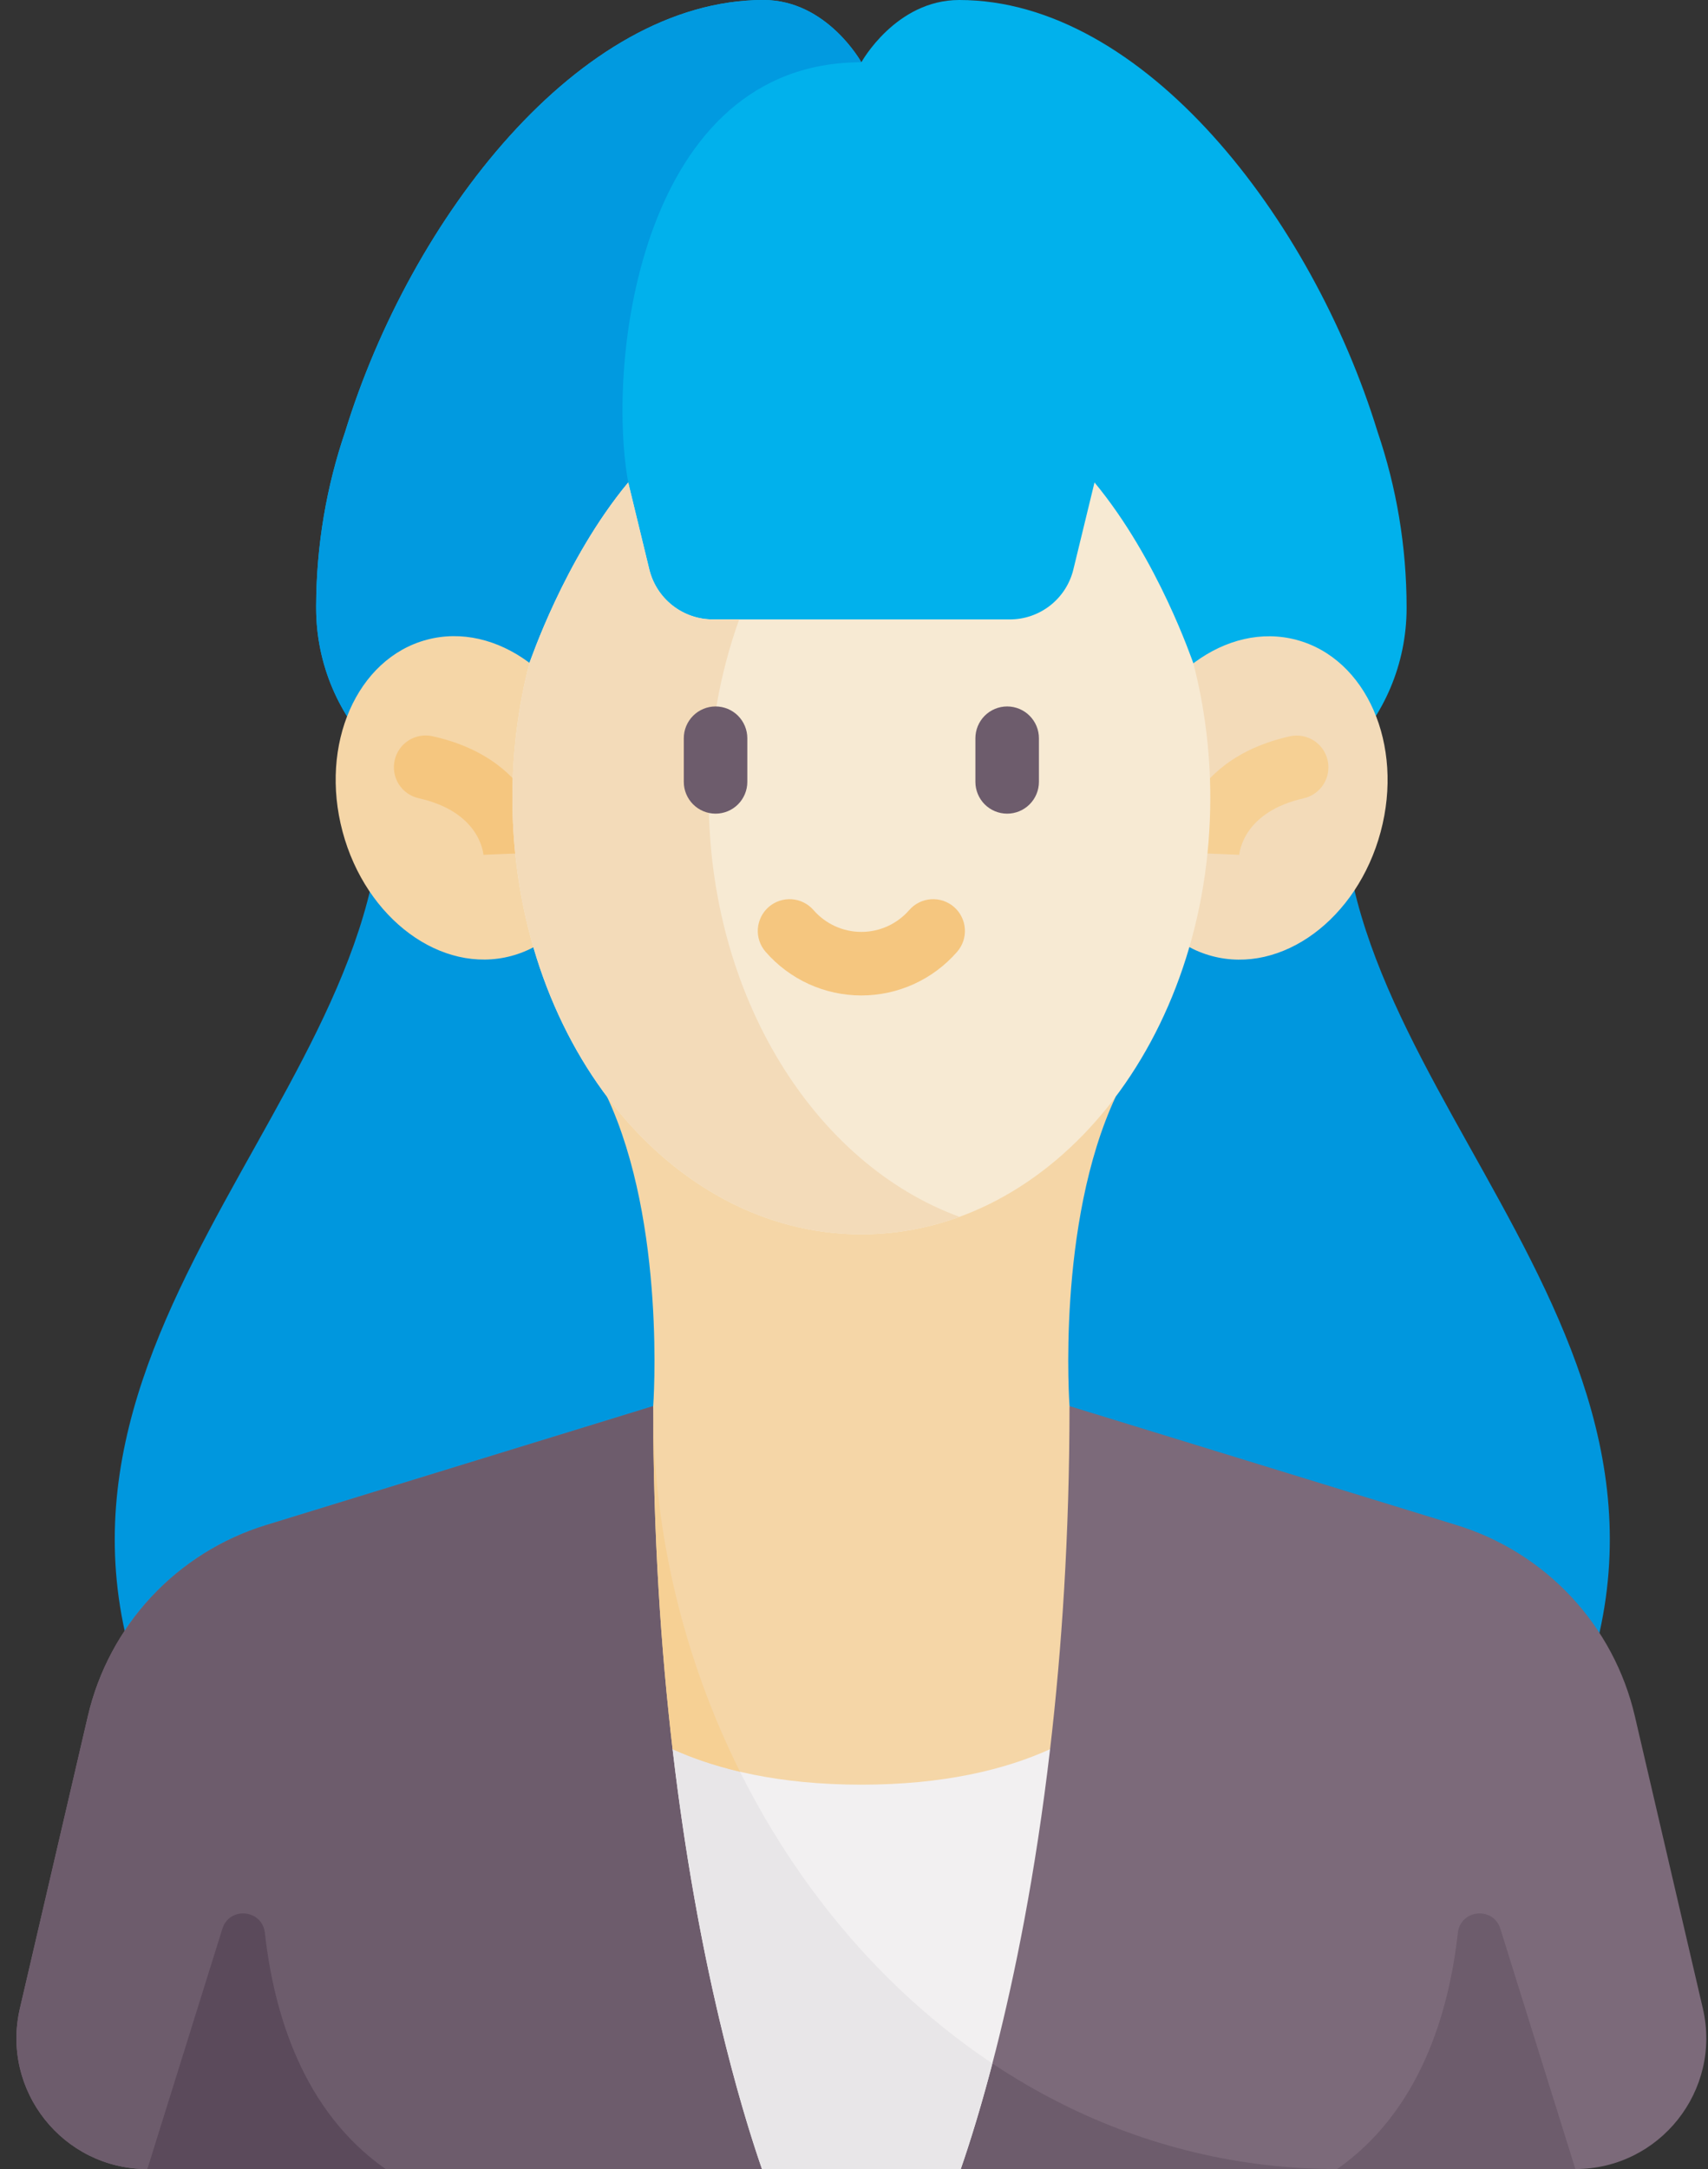 <svg width="52" height="66" viewBox="0 0 52 66" fill="none" xmlns="http://www.w3.org/2000/svg">
<rect x="0" y="0" width="52" height="66" fill="#333333" stroke="none"/>
<path d="M11.617 24.279H40.888C40.888 34.037 54.182 41.995 46.756 54.392H5.748C-1.677 41.995 11.617 34.037 11.617 24.279Z" fill="#0097DE"/>
<path d="M51.843 61.113L49.773 52.219C49.457 50.861 48.79 49.609 47.839 48.59C46.888 47.57 45.686 46.818 44.353 46.408L32.562 42.785H19.887L8.095 46.408C6.762 46.818 5.56 47.57 4.609 48.59C3.658 49.609 2.991 50.861 2.675 52.219L0.606 61.113C0.024 63.611 1.921 66 4.486 66H23.198L26.224 64.882L29.25 66H47.962C50.527 66 52.424 63.611 51.843 61.113Z" fill="#7C6A7A"/>
<path d="M19.886 42.785L8.095 46.408C6.762 46.818 5.56 47.57 4.609 48.59C3.658 49.609 2.991 50.861 2.675 52.219L0.605 61.113C0.024 63.611 1.921 66 4.486 66H23.198L26.224 64.882L29.25 66H40.708C28.676 66 19.886 54.651 19.886 42.785Z" fill="#6D5C6C"/>
<path d="M20.477 53.225C20.924 57.047 21.557 60.127 22.134 62.396C22.547 64.02 22.931 65.23 23.198 66H29.25C29.517 65.23 29.901 64.02 30.314 62.396L30.314 62.394L30.315 62.392C30.891 60.124 31.524 57.045 31.97 53.225H20.477Z" fill="#F2F0F1"/>
<path d="M22.201 53.225H20.477C21.244 59.783 22.559 64.155 23.198 66H29.25C29.495 65.293 29.839 64.215 30.213 62.786C26.76 60.487 23.998 57.117 22.201 53.225Z" fill="#E8E6E8"/>
<path d="M20.477 53.225C21.866 53.851 23.73 54.304 26.224 54.304C28.717 54.304 30.582 53.852 31.97 53.225C32.324 50.199 32.561 46.709 32.561 42.785H19.887C19.886 46.709 20.124 50.199 20.477 53.225Z" fill="#F5D6A7"/>
<path d="M19.886 42.785C19.886 46.708 20.123 50.199 20.477 53.225C21.07 53.493 21.751 53.728 22.53 53.911C20.834 50.512 19.886 46.677 19.886 42.785Z" fill="#F6D094"/>
<path d="M4.486 66L6.77 58.688C6.985 58.001 7.984 58.099 8.064 58.814C8.342 61.301 9.241 64.25 11.74 66H4.486Z" fill="#5B4A5B"/>
<path d="M47.962 66L45.678 58.688C45.463 58.001 44.464 58.099 44.384 58.814C44.106 61.301 43.207 64.25 40.709 66H47.962Z" fill="#6D5C6C"/>
<path d="M33.967 33.371H18.481C20.293 37.249 19.887 42.785 19.887 42.785C19.887 42.785 20.864 45.944 26.224 45.944C31.584 45.944 32.562 42.785 32.562 42.785C32.562 42.785 32.155 37.249 33.967 33.371Z" fill="#F5D6A7"/>
<path d="M41.94 13.138C39.943 6.64 34.814 0 29.203 0C27.271 0 26.224 1.895 26.224 1.895C26.224 1.895 25.177 0 23.245 0C17.634 0 12.505 6.641 10.508 13.139C9.941 14.801 9.632 16.581 9.625 18.433C9.625 18.453 9.625 18.474 9.625 18.494C9.625 21.95 12.426 24.751 15.882 24.751H36.566C40.022 24.751 42.824 21.95 42.824 18.494C42.824 16.62 42.513 14.819 41.94 13.138Z" fill="#01B1EC"/>
<path d="M19.126 14.68C18.446 10.913 19.542 1.895 26.224 1.895C26.224 1.895 25.177 0 23.245 0C17.634 0 12.505 6.641 10.508 13.139C9.941 14.801 9.632 16.581 9.625 18.433C9.625 18.453 9.625 18.474 9.625 18.494C9.625 21.95 12.426 24.751 15.882 24.751H19.126V14.68Z" fill="#019AE0"/>
<path d="M15.566 29.088C17.691 28.52 18.838 25.905 18.127 23.248C17.416 20.591 15.117 18.898 12.991 19.467C10.866 20.035 9.719 22.65 10.43 25.307C11.141 27.964 13.44 29.657 15.566 29.088Z" fill="#F5D6A7"/>
<path d="M42.034 25.312C42.746 22.656 41.601 20.04 39.475 19.471C37.35 18.901 35.05 20.592 34.338 23.249C33.626 25.905 34.771 28.521 36.896 29.09C39.021 29.66 41.321 27.969 42.034 25.312Z" fill="#F3DBB9"/>
<path d="M14.72 26.028C14.71 25.892 14.562 24.694 12.748 24.289C12.498 24.233 12.28 24.08 12.142 23.864C12.005 23.647 11.959 23.385 12.015 23.135C12.07 22.885 12.223 22.667 12.44 22.529C12.656 22.392 12.918 22.346 13.169 22.402C16.502 23.145 16.647 25.819 16.651 25.932L14.72 26.01L14.72 26.028Z" fill="#F5C67F"/>
<path d="M37.727 26.027L37.728 26.01L35.796 25.932C35.801 25.818 35.946 23.145 39.279 22.402C39.528 22.35 39.787 22.398 40.001 22.535C40.215 22.673 40.365 22.89 40.421 23.138C40.476 23.386 40.431 23.646 40.297 23.861C40.162 24.077 39.947 24.23 39.7 24.289C37.886 24.694 37.738 25.892 37.727 26.027Z" fill="#F6D094"/>
<path d="M36.329 20.174C36.305 20.132 35.273 17.033 33.322 14.68L32.679 17.326C32.574 17.76 32.326 18.146 31.975 18.422C31.624 18.698 31.19 18.848 30.744 18.848H21.704C21.258 18.848 20.824 18.698 20.473 18.422C20.122 18.146 19.874 17.76 19.768 17.326L19.126 14.68C17.174 17.034 16.142 20.133 16.118 20.174C15.782 21.467 15.6 22.846 15.6 24.279C15.6 31.613 20.357 37.559 26.224 37.559C32.091 37.559 36.847 31.613 36.847 24.279C36.847 22.846 36.665 21.467 36.329 20.174Z" fill="#F7EAD3"/>
<path d="M21.576 24.279C21.576 22.344 21.909 20.506 22.504 18.848H21.704C21.258 18.848 20.824 18.698 20.473 18.422C20.122 18.146 19.874 17.76 19.768 17.326L19.126 14.68C17.174 17.034 16.142 20.133 16.118 20.174C15.782 21.467 15.6 22.846 15.6 24.279C15.6 31.613 20.357 37.559 26.224 37.559C27.261 37.559 28.264 37.372 29.212 37.026C24.799 35.412 21.576 30.317 21.576 24.279Z" fill="#F3DBB9"/>
<path d="M26.224 30.29C25.671 30.29 25.125 30.171 24.622 29.942C24.12 29.713 23.672 29.379 23.309 28.962C23.14 28.769 23.055 28.517 23.073 28.261C23.091 28.005 23.209 27.767 23.402 27.598C23.596 27.43 23.848 27.345 24.104 27.362C24.36 27.38 24.598 27.498 24.767 27.692C25.134 28.114 25.666 28.356 26.224 28.356C26.782 28.356 27.314 28.114 27.681 27.692C27.765 27.596 27.866 27.517 27.98 27.461C28.094 27.404 28.218 27.371 28.344 27.362C28.471 27.354 28.598 27.37 28.718 27.41C28.839 27.451 28.95 27.515 29.046 27.598C29.141 27.681 29.22 27.783 29.276 27.897C29.333 28.01 29.366 28.134 29.375 28.261C29.384 28.387 29.367 28.514 29.327 28.635C29.286 28.755 29.223 28.866 29.139 28.962C28.776 29.379 28.328 29.713 27.826 29.942C27.323 30.171 26.777 30.29 26.224 30.29Z" fill="#F5C67F"/>
<path d="M30.663 24.758C30.406 24.758 30.16 24.656 29.979 24.475C29.798 24.293 29.696 24.047 29.696 23.791V22.463C29.696 22.207 29.798 21.961 29.979 21.779C30.16 21.598 30.406 21.496 30.663 21.496C30.919 21.496 31.165 21.598 31.346 21.779C31.528 21.961 31.63 22.207 31.63 22.463V23.791C31.63 24.047 31.528 24.293 31.346 24.475C31.165 24.656 30.919 24.758 30.663 24.758ZM21.785 24.758C21.529 24.758 21.283 24.656 21.102 24.475C20.92 24.293 20.818 24.047 20.818 23.791V22.463C20.818 22.207 20.92 21.961 21.102 21.779C21.283 21.598 21.529 21.496 21.785 21.496C22.042 21.496 22.288 21.598 22.469 21.779C22.65 21.961 22.752 22.207 22.752 22.463V23.791C22.752 24.047 22.65 24.293 22.469 24.475C22.288 24.656 22.042 24.758 21.785 24.758Z" fill="#6D5C6C"/>
</svg>
